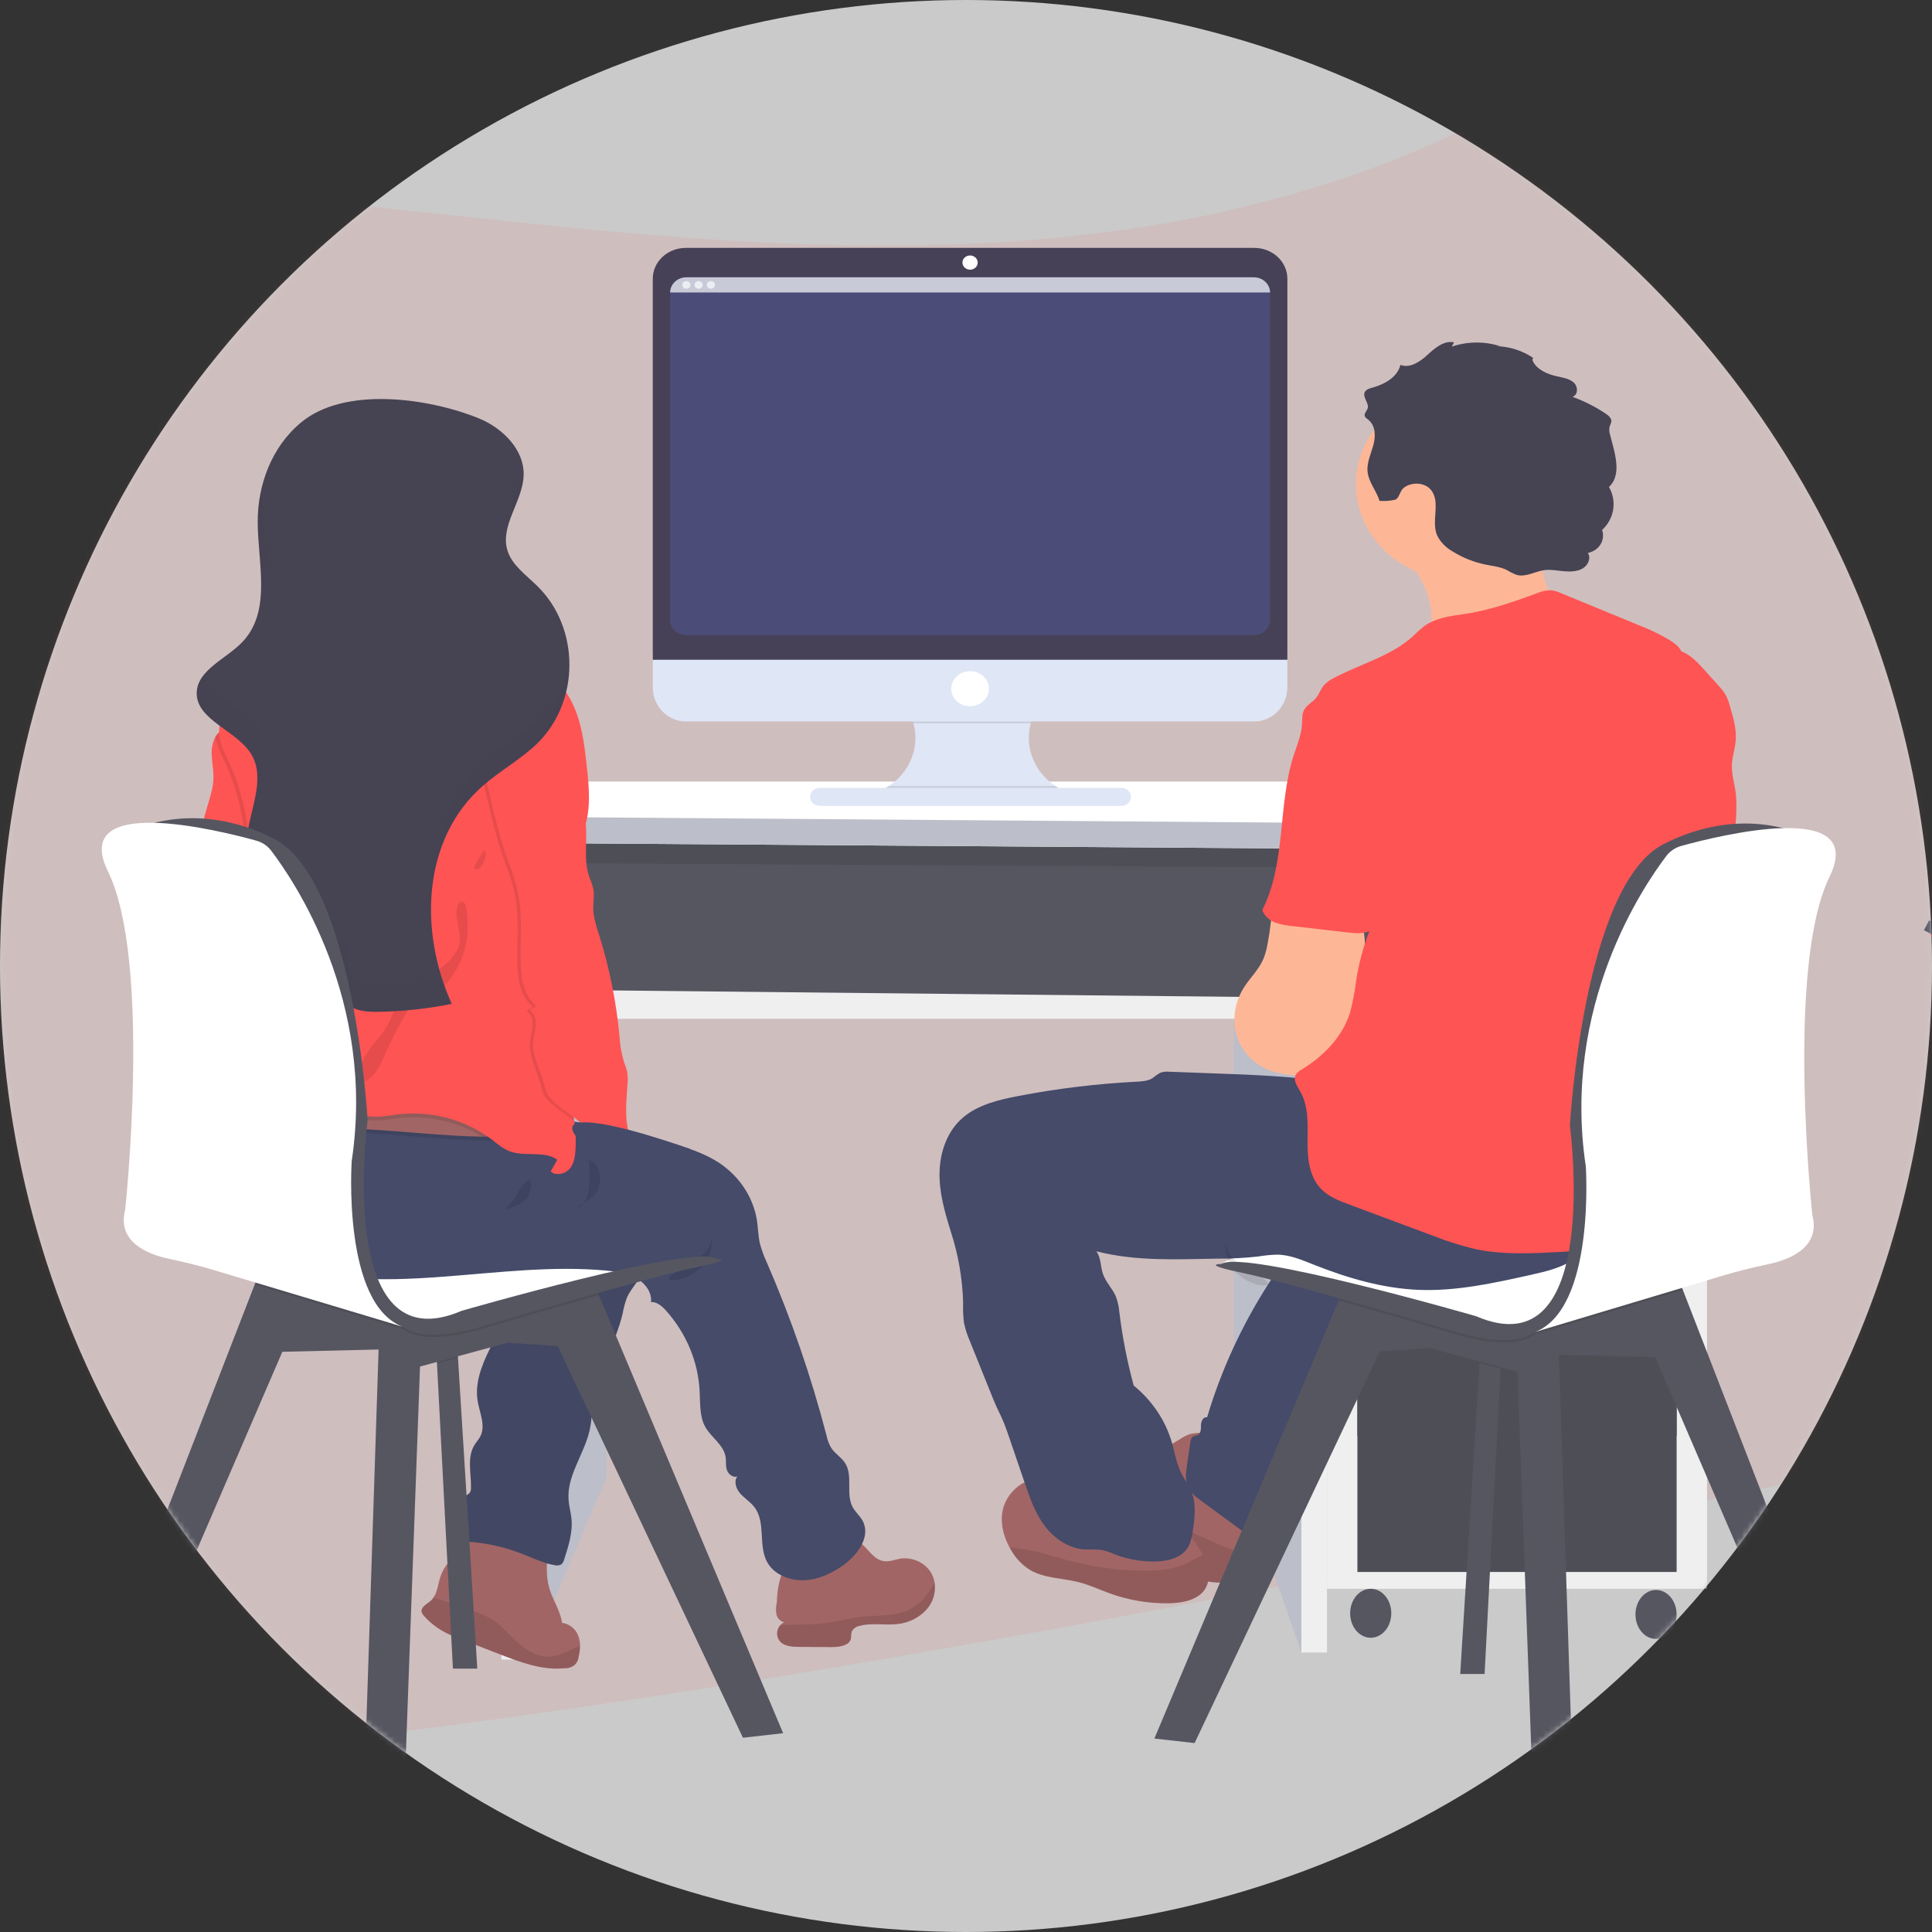 <svg width="350" height="350" viewBox="0 0 350 350" fill="none" xmlns="http://www.w3.org/2000/svg">
<rect x="0" y="0" width="350" height="350" fill="#333333" stroke="none"/>
<circle cx="175" cy="175" r="175" fill="#CACACA"/>
<mask id="mask0" mask-type="alpha" maskUnits="userSpaceOnUse" x="0" y="0" width="350" height="350">
<circle cx="175" cy="175" r="175" fill="#CACACA"/>
</mask>
<g mask="url(#mask0)">
<path opacity="0.1" d="M207.564 41.024C170.618 46.84 133.725 44.347 98.234 40.72C62.743 37.093 27.34 32.357 -9.621 33.785C-33.398 34.701 -59.876 39.09 -76.477 51.846C-92.458 64.116 -94.948 80.673 -94.979 95.62C-95.02 106.862 -93.974 118.495 -85.423 127.451C-79.48 133.663 -70.333 138.114 -63.443 143.849C-39.47 163.768 -46.758 195.131 -62.49 221.797C-69.872 234.308 -78.9 246.611 -83.927 259.416C-88.953 272.221 -89.621 285.942 -80.624 296.384C-71.71 306.739 -54.466 312.574 -36.488 315.598C0.028 321.743 40.711 317.928 80.074 312.758C167.192 301.274 253.408 283.371 339.439 265.512C371.27 258.9 403.24 252.259 433.907 242.729C450.938 237.423 468.28 230.821 479.28 220.543C493.257 207.521 493.609 189.71 480.139 179.066C457.538 161.221 406.383 165.181 388.901 144.78C379.283 133.547 383.471 118.292 391.127 104.817C407.542 75.918 439.27 47.366 435.16 18.554C432.323 -1.22 410.679 -17.584 381.669 -21.848C351.262 -26.314 312.21 -17.845 294.702 2.055C276.703 22.557 240.187 35.873 207.564 41.024Z" fill="#FF5454"/>
<path d="M238.08 150.259H91.359V181.912H238.08V150.259Z" fill="#565661"/>
<path opacity="0.1" d="M238.08 150.259H91.359V181.912H238.08V150.259Z" fill="black"/>
<path d="M108.912 182.954L109.943 267.456L95.831 300.648L94.739 182.954H108.912Z" fill="#BCBEC9"/>
<path d="M92.906 156.336L235.755 157.137V180.711H92.906V156.336Z" fill="#565661"/>
<path d="M223.533 182.954L235.755 184.56V299.365L223.533 264.249V182.954Z" fill="#BCBEC9"/>
<path d="M309.243 151.527H240.399V287.823H309.243V151.527Z" fill="#EFEFF0"/>
<path d="M303.735 155.313H245.907V260.082H303.735V155.313Z" fill="#565661"/>
<path opacity="0.1" d="M303.735 155.313H245.907V260.082H303.735V155.313Z" fill="black"/>
<path d="M303.735 157.46H245.907V180.711H303.735V157.46Z" fill="#565661"/>
<path d="M303.735 182.954H245.907V232.34H303.735V182.954Z" fill="#565661"/>
<path d="M303.735 235.389H245.907V284.776H303.735V235.389Z" fill="#565661"/>
<path opacity="0.1" d="M303.735 235.389H245.907V284.776H303.735V235.389Z" fill="black"/>
<path d="M248.319 296.698C250.377 296.698 252.046 294.711 252.046 292.261C252.046 289.81 250.377 287.823 248.319 287.823C246.26 287.823 244.592 289.81 244.592 292.261C244.592 294.711 246.26 296.698 248.319 296.698Z" fill="#565661"/>
<path d="M300.008 296.91C302.066 296.91 303.735 294.924 303.735 292.473C303.735 290.022 302.066 288.036 300.008 288.036C297.949 288.036 296.28 290.022 296.28 292.473C296.28 294.924 297.949 296.91 300.008 296.91Z" fill="#565661"/>
<path d="M90.841 300.648H95.831L94.459 152.709H86.881L90.841 300.648Z" fill="#EFEFF0"/>
<path d="M235.755 151.527V299.365H240.399V152.709L235.755 151.527Z" fill="#EFEFF0"/>
<path d="M94.703 179.264V184.56H235.755V180.711L94.703 179.264Z" fill="#EFEFF0"/>
<path d="M104.264 141.587H283.085L309.072 149.603V154.252L86.021 152.651V147.92L104.264 141.587Z" fill="white"/>
<path d="M86.021 147.92L309.072 149.603V154.252L86.021 152.651V147.92Z" fill="#BCBEC9"/>
<path d="M106.226 203.056L105.19 202.911C105.19 202.868 105.19 202.829 105.19 202.79C105.159 202.564 105.123 202.342 105.087 202.115C105.511 202.429 105.915 202.742 106.288 203.056H106.226Z" fill="url(#paint0_linear)"/>
<path d="M83.728 277.527C84.401 277.382 85.084 277.261 85.768 277.175C90.461 276.552 95.247 277.209 99.548 279.065C99.113 282.046 98.683 285.128 99.605 288.007C100.247 290.033 101.536 291.865 101.81 293.978C102.501 294.088 103.146 294.376 103.672 294.809C104.197 295.242 104.583 295.802 104.787 296.428C104.985 296.981 105.085 297.561 105.082 298.145C105.076 298.867 104.979 299.585 104.792 300.286C104.729 300.846 104.434 301.361 103.97 301.721C103.506 302.081 102.909 302.259 102.307 302.215C98.3 302.64 94.371 301.169 90.644 299.727L83.397 296.92C82.548 296.592 81.694 296.259 80.881 295.854C79.34 295.078 77.971 294.035 76.848 292.782C76.611 292.558 76.445 292.278 76.367 291.971C76.232 291.123 77.299 290.616 77.977 290.042C78.175 289.867 78.35 289.67 78.495 289.454C79.297 288.325 79.375 286.767 79.856 285.436C80.995 282.277 84.515 280.242 85.757 277.16C85.825 276.991 85.887 276.823 85.939 276.649" fill="#A26565"/>
<path opacity="0.1" d="M105.082 298.144C105.076 298.866 104.979 299.585 104.792 300.286C104.729 300.846 104.434 301.36 103.97 301.721C103.506 302.081 102.909 302.258 102.307 302.215C98.3 302.639 94.371 301.168 90.644 299.726L83.397 296.919C82.548 296.592 81.694 296.259 80.881 295.854C79.34 295.078 77.971 294.035 76.848 292.781C76.611 292.558 76.445 292.277 76.367 291.971C76.232 291.122 77.299 290.616 77.977 290.042C78.175 289.867 78.35 289.669 78.495 289.454C80.493 289.854 82.972 291.026 84.499 291.479C86.029 291.867 87.498 292.44 88.868 293.182C90.773 294.32 92.145 296.075 93.76 297.522C95.376 298.969 97.462 300.286 99.714 300.107C100.904 299.94 102.052 299.571 103.099 299.017L105.082 298.144Z" fill="black"/>
<path d="M96.597 229.606C96.732 230.044 96.72 230.509 96.562 230.94C96.405 231.371 96.11 231.747 95.717 232.017C95.039 232.408 94.164 232.355 93.491 232.779C92.658 233.324 92.539 234.405 92.394 235.34C91.876 238.557 90.163 241.475 88.698 244.432C87.233 247.388 85.996 250.615 86.534 253.827C86.901 256.007 88.051 258.331 86.974 260.294C86.71 260.777 86.317 261.206 86.016 261.674C84.541 263.969 85.379 266.878 85.323 269.549C85.344 269.846 85.274 270.142 85.121 270.403C84.894 270.65 84.616 270.85 84.303 270.992C83.777 271.352 83.346 271.817 83.04 272.354C82.734 272.891 82.563 273.485 82.537 274.093C82.494 275.307 82.651 276.521 83.003 277.691C83.061 278.163 83.284 278.604 83.64 278.945C84.052 279.198 84.539 279.326 85.033 279.311C88.285 279.557 91.475 280.279 94.485 281.452C96.447 282.214 98.352 283.169 100.438 283.536C100.64 283.594 100.852 283.614 101.062 283.593C101.273 283.572 101.476 283.512 101.66 283.415C101.922 283.195 102.103 282.903 102.178 282.581C102.98 280.121 103.793 277.584 103.518 275.028C103.399 273.929 103.084 272.853 103.001 271.754C102.638 267.413 105.791 263.497 106.79 259.214C107.24 257.285 107.24 255.288 107.561 253.34C108.431 248.001 111.589 243.211 112.805 237.93C112.975 236.946 113.238 235.977 113.592 235.037C114.498 232.992 116.595 231.333 116.641 229.119C116.67 228.632 116.532 228.149 116.248 227.739C115.76 227.24 115.111 226.902 114.4 226.775C111.587 226.054 108.725 225.516 105.832 225.164C104.507 224.921 103.154 224.834 101.805 224.904C100.053 225.095 98.37 225.649 96.877 226.524C94.879 227.672 96.162 227.947 96.597 229.606Z" fill="#454B69"/>
<path opacity="0.05" d="M96.597 229.606C96.732 230.044 96.72 230.509 96.562 230.94C96.405 231.371 96.11 231.747 95.717 232.017C95.039 232.408 94.164 232.355 93.491 232.779C92.658 233.324 92.539 234.405 92.394 235.34C91.876 238.557 90.163 241.475 88.698 244.432C87.233 247.388 85.996 250.615 86.534 253.827C86.901 256.007 88.051 258.331 86.974 260.294C86.71 260.777 86.317 261.206 86.016 261.674C84.541 263.969 85.379 266.878 85.323 269.549C85.344 269.846 85.274 270.142 85.121 270.403C84.894 270.65 84.616 270.85 84.303 270.992C83.777 271.352 83.346 271.817 83.04 272.354C82.734 272.891 82.563 273.485 82.537 274.093C82.494 275.307 82.651 276.521 83.003 277.691C83.061 278.163 83.284 278.604 83.64 278.945C84.052 279.198 84.539 279.326 85.033 279.311C88.285 279.557 91.475 280.279 94.485 281.452C96.447 282.214 98.352 283.169 100.438 283.536C100.64 283.594 100.852 283.614 101.062 283.593C101.273 283.572 101.476 283.512 101.66 283.415C101.922 283.195 102.103 282.903 102.178 282.581C102.98 280.121 103.793 277.584 103.518 275.028C103.399 273.929 103.084 272.853 103.001 271.754C102.638 267.413 105.791 263.497 106.79 259.214C107.24 257.285 107.24 255.288 107.561 253.34C108.431 248.001 111.589 243.211 112.805 237.93C112.975 236.946 113.238 235.977 113.592 235.037C114.498 232.992 116.595 231.333 116.641 229.119C116.67 228.632 116.532 228.149 116.248 227.739C115.76 227.24 115.111 226.902 114.4 226.775C111.587 226.054 108.725 225.516 105.832 225.164C104.507 224.921 103.154 224.834 101.805 224.904C100.053 225.095 98.37 225.649 96.877 226.524C94.879 227.672 96.162 227.947 96.597 229.606Z" fill="black"/>
<path d="M86.467 302.292H82.051L79.162 247.002L78.96 243.858L82.713 242.628L82.967 245.97L86.467 302.292Z" fill="#565661"/>
<path opacity="0.1" d="M82.967 245.97L79.162 247.002L78.96 243.858L82.713 242.628L82.967 245.97Z" fill="black"/>
<path d="M141.872 313.988L134.589 314.808L101.034 243.858L91.985 243.241L76.093 247.562L73.002 332.036H65.719L68.587 244.475L51.147 244.89L20.025 317.07H13.404L46.136 232.712L47.399 229.461L96.178 227.904L108.338 234.255L108.493 234.622L141.872 313.988Z" fill="#565661"/>
<path opacity="0.1" d="M108.493 234.622C98.01 237.564 87.129 240.776 87.129 240.776C87.129 240.776 77.206 244.003 73.002 240.776C72.472 240.391 71.88 240.086 71.247 239.874C71.793 240.237 72.382 240.54 73.002 240.776L46.136 232.707L47.393 229.461L96.178 227.904L108.338 234.255L108.493 234.622Z" fill="black"/>
<path d="M58.875 220.621L78.738 216.507C78.738 216.507 126.197 224.735 129.728 228.024C129.728 228.024 91.762 235.22 87.569 237.67C83.376 240.12 58.43 242.83 58.875 220.621Z" fill="white"/>
<path d="M50.334 174.374C48.781 178.96 44.541 183.094 39.38 183.291C39.004 183.332 38.624 183.268 38.288 183.108C37.641 182.732 37.625 181.849 37.889 181.179C38.153 180.508 38.614 179.906 38.686 179.201C38.702 179.058 38.691 178.913 38.655 178.772C38.521 178.198 38.019 177.687 37.428 177.808C37.83 177.508 38.098 177.08 38.179 176.606C38.261 176.133 38.15 175.648 37.868 175.247C37.634 175 37.423 174.736 37.237 174.456C36.807 173.636 37.475 172.715 37.755 171.837C38.329 169.908 36.869 167.978 36.75 165.967C36.647 164.168 37.625 162.475 37.868 160.691C38.257 157.797 36.714 155.024 36.533 152.135C36.409 150.119 36.942 148.122 37.537 146.179C38.055 144.443 38.64 142.687 38.676 140.874C38.676 139.557 38.433 138.255 38.365 136.943C38.258 135.744 38.492 134.539 39.044 133.451C39.402 132.811 40.012 132.326 40.747 132.096C42.445 131.565 43.557 132.39 43.806 133.89C44.22 136.441 43.982 139.046 44.526 141.607C45.028 144.002 45.789 146.343 46.798 148.595C47.714 150.63 48.827 152.598 49.531 154.706C50.061 156.443 50.441 158.217 50.665 160.011C51.359 164.829 51.902 169.787 50.334 174.374Z" fill="#FF5454"/>
<path d="M168.237 291.108C167.582 291.968 166.739 292.689 165.764 293.225C164.789 293.76 163.703 294.097 162.578 294.214C160.332 294.474 157.997 293.949 155.818 294.523C155.48 294.574 155.162 294.703 154.891 294.898C154.62 295.092 154.405 295.346 154.265 295.637C154.211 296.029 154.178 296.423 154.166 296.818C153.913 298.106 152.096 298.395 150.683 298.386L144.854 298.352C143.642 298.352 142.302 298.289 141.432 297.508C141.018 297.081 140.785 296.529 140.776 295.954C140.766 295.38 140.981 294.821 141.38 294.383C141.561 294.183 141.783 294.019 142.032 293.9C141.669 293.788 141.345 293.584 141.098 293.311C140.852 293.037 140.691 292.706 140.635 292.352C140.529 291.643 140.566 290.922 140.743 290.225C140.743 288.209 141.261 284.833 142.783 283.256C144.652 281.293 147.892 278.756 150.714 278.231C151.666 278.061 152.649 278.101 153.582 278.348C154.515 278.595 155.373 279.042 156.087 279.654C157.423 280.811 158.396 282.624 160.228 282.827C161.227 282.943 162.19 282.504 163.179 282.345C164.303 282.21 165.444 282.402 166.445 282.895C167.447 283.388 168.261 284.158 168.775 285.099C169.026 285.576 169.2 286.084 169.293 286.608C169.566 288.179 169.189 289.787 168.237 291.108Z" fill="#A26565"/>
<path opacity="0.1" d="M168.237 291.108C167.582 291.968 166.739 292.689 165.764 293.225C164.789 293.76 163.703 294.097 162.579 294.214C160.332 294.474 157.997 293.949 155.818 294.523C155.48 294.574 155.162 294.703 154.891 294.898C154.62 295.092 154.405 295.346 154.265 295.637C154.211 296.029 154.178 296.423 154.166 296.818C153.913 298.106 152.096 298.395 150.683 298.386L144.854 298.352C143.642 298.352 142.302 298.289 141.432 297.508C141.018 297.081 140.785 296.529 140.776 295.954C140.766 295.38 140.981 294.821 141.38 294.383C144.745 294.253 148.053 294.383 151.407 293.736C152.769 293.481 154.11 293.143 155.487 292.965C158.468 292.569 161.642 292.907 164.38 291.73C166.663 290.766 168.299 288.803 169.267 286.613C169.546 288.179 169.178 289.785 168.237 291.108Z" fill="black"/>
<path d="M152.857 283.483C150.786 284.978 148.358 286.145 145.749 286.271C143.14 286.396 140.371 285.306 139.092 283.194C137.223 280.092 138.88 275.781 136.592 272.935C135.877 272.043 134.847 271.411 134.092 270.548C133.336 269.685 132.901 268.387 133.574 267.471C132.761 267.76 131.902 267.027 131.664 266.246C131.426 265.464 131.576 264.625 131.431 263.834C131.053 261.736 128.842 260.391 127.781 258.529C126.72 256.667 126.865 254.251 126.746 252.047C126.481 246.677 124.336 241.536 120.637 237.409C119.933 236.628 119.033 235.832 117.935 235.871C118.127 234.106 116.864 232.418 115.228 231.53C113.592 230.643 111.646 230.344 109.751 230.17C90.634 228.415 70.714 235.037 52.461 229.466C47.383 227.918 42.486 225.328 39.38 221.267C38.17 219.722 37.305 217.966 36.834 216.104C36.364 214.242 36.298 212.311 36.642 210.425V210.358C37.361 206.933 39.302 206.089 42.517 204.527C46.228 202.699 50.107 201.183 54.108 199.998C61.872 197.736 70.233 196.921 78.246 198.58C81.989 199.361 85.597 200.654 89.345 201.411C90.82 201.71 92.306 201.922 93.802 202.101C96.126 202.371 98.461 202.549 100.801 202.8C108.282 203.603 115.651 205.147 122.781 207.406C125.436 208.245 128.092 209.205 130.375 210.724C132.18 211.946 133.707 213.49 134.866 215.267C136.025 217.044 136.793 219.018 137.125 221.074C137.342 222.492 137.348 223.968 137.679 225.342C137.993 226.498 138.408 227.627 138.921 228.718C143.345 238.908 146.959 249.385 149.735 260.068C149.893 260.861 150.185 261.626 150.6 262.334C151.262 263.333 152.401 264.003 153.069 265.001C154.622 267.355 153.126 270.639 154.503 273.089C154.979 273.938 155.771 274.609 156.248 275.458C157.8 278.24 155.507 281.568 152.857 283.483Z" fill="#454B69"/>
<path opacity="0.1" d="M126.404 228.067C127.14 227.525 127.775 226.873 128.283 226.138C128.793 225.4 128.996 224.513 128.853 223.645C129.055 224.743 128.978 225.87 128.628 226.935C128.278 228 127.666 228.975 126.839 229.78C125.54 231.019 123.102 232.234 121.202 231.81C121.471 230.392 125.198 229.022 126.404 228.067Z" fill="black"/>
<path opacity="0.1" d="M94.061 204.03C93.904 204.547 93.612 205.019 93.211 205.405C92.81 205.791 92.312 206.077 91.762 206.239C90.658 206.553 89.503 206.679 88.351 206.61H87.316C73.732 206.33 60.004 203.524 46.736 206.2C45.137 206.507 43.568 206.938 42.046 207.488C40.107 208.2 38.291 209.175 36.657 210.382V210.314C37.377 206.89 39.318 206.046 42.533 204.483C46.24 202.671 50.114 201.17 54.108 199.998C61.872 197.736 70.233 196.921 78.246 198.58C81.989 199.361 85.597 200.654 89.345 201.411C90.82 201.71 92.306 201.922 93.802 202.101C94.092 202.706 94.182 203.377 94.061 204.03Z" fill="black"/>
<path d="M94.061 203.34C93.906 203.858 93.614 204.332 93.213 204.719C92.811 205.105 92.313 205.392 91.762 205.554C90.659 205.869 89.502 205.993 88.351 205.921H87.316C73.732 205.641 60.004 202.834 46.736 205.511C45.138 205.818 43.569 206.247 42.046 206.794C40.015 207.548 38.121 208.589 36.429 209.88C36.032 208.864 35.637 207.847 35.244 206.827C34.768 205.612 36.279 205.342 36.569 204.252C36.761 203.514 36.434 202.675 36.269 201.889C36.226 201.696 36.199 201.501 36.186 201.305C36.093 199.564 36.761 198.561 38.293 197.62C42.838 194.823 48.382 192.903 53.569 191.461C56.327 190.649 59.175 190.135 62.059 189.928C66.138 189.706 70.212 190.41 74.182 191.302C79.064 192.426 83.894 193.911 88.221 196.289C90.344 197.442 92.415 198.889 93.558 200.943C94.015 201.665 94.192 202.511 94.061 203.34Z" fill="#A26565"/>
<path opacity="0.1" d="M50.334 174.374C48.781 178.96 44.541 183.093 39.38 183.291C39.005 183.332 38.624 183.268 38.288 183.108C37.641 182.732 37.625 181.849 37.889 181.179C38.153 180.508 38.614 179.906 38.686 179.201C38.702 179.058 38.691 178.913 38.655 178.772C41.394 175.174 44.049 171.538 45.1 167.279C45.313 166.546 45.378 165.782 45.292 165.027C45.152 164.159 44.681 163.372 44.422 162.533C43.967 161.048 44.179 159.476 44.308 157.937C44.847 151.162 43.633 144.366 40.767 138.12C40.069 136.615 39.271 135.091 39.028 133.485C39.386 132.845 39.997 132.359 40.731 132.13C42.429 131.599 43.542 132.424 43.791 133.924C44.205 136.475 43.967 139.079 44.51 141.64C45.013 144.035 45.774 146.377 46.783 148.629C47.699 150.664 48.812 152.632 49.516 154.739C50.046 156.477 50.425 158.251 50.65 160.045C51.359 164.829 51.902 169.787 50.334 174.374Z" fill="black"/>
<path opacity="0.1" d="M94.061 203.34C93.906 203.858 93.614 204.332 93.213 204.719C92.811 205.105 92.313 205.392 91.762 205.554C90.659 205.869 89.502 205.993 88.351 205.921H87.316C82.894 203.184 77.578 201.989 72.303 202.544C70.616 202.733 68.928 203.099 67.241 202.954C63.829 202.665 61.065 200.379 58.026 198.918C54.568 197.327 50.679 196.735 46.858 197.218C43.037 197.701 39.457 199.237 36.58 201.628L36.284 201.869C36.242 201.677 36.214 201.482 36.202 201.286C36.108 199.545 36.776 198.541 38.308 197.601C42.853 194.804 48.398 192.884 53.585 191.442C56.342 190.63 59.191 190.115 62.074 189.908C66.153 189.687 70.228 190.391 74.198 191.283C79.079 192.407 83.909 193.892 88.237 196.27C90.344 197.442 92.415 198.889 93.558 200.943C94.015 201.665 94.192 202.511 94.061 203.34Z" fill="black"/>
<path d="M105.672 150.51L105.599 150.684C104.44 153.486 102.307 155.854 100.94 158.584C99.217 162.042 98.792 165.919 98.409 169.72C98.078 172.975 97.752 176.25 98.016 179.515C98.678 187.56 102.897 195.19 104.026 203.08C104.304 204.902 104.375 206.747 104.238 208.583C104.145 209.745 103.917 210.994 103.089 211.853C102.26 212.711 100.651 213.049 99.76 212.224C100.159 211.515 100.563 210.811 100.966 210.102C98.601 208.39 95.039 209.62 92.275 208.549C91.058 208.067 90.085 207.199 89.065 206.422C86.738 204.659 84.055 203.347 81.176 202.564C78.297 201.78 75.278 201.541 72.298 201.86C70.611 202.053 68.923 202.419 67.235 202.275C63.824 201.98 61.06 199.699 58.021 198.238C54.563 196.648 50.675 196.056 46.854 196.538C43.033 197.02 39.453 198.554 36.574 200.943C35.849 201.57 34.876 202.303 33.986 201.908C33.642 201.712 33.364 201.429 33.184 201.093C29.793 195.696 32.288 188.737 35.912 183.48C39.535 178.223 44.334 173.375 45.825 167.284C46.04 166.551 46.105 165.787 46.016 165.032C45.877 164.164 45.406 163.378 45.147 162.538C44.691 161.053 44.904 159.481 45.033 157.942C45.576 151.167 44.365 144.369 41.502 138.12C40.674 136.321 39.691 134.498 39.691 132.545C39.691 129.468 42.056 126.916 44.013 124.442C46.265 121.596 48.154 118.447 51.007 116.108C53.709 113.885 57.622 112.525 60.967 113.653C66.649 112.368 72.498 111.837 78.339 112.076C80.358 112.163 82.444 112.361 84.215 113.272C86.109 114.237 87.471 115.954 89.334 116.981C90.696 117.738 92.264 118.095 93.745 118.626C97.833 120.113 101.208 122.925 103.249 126.545C105.32 130.283 105.838 134.58 106.293 138.766C106.728 142.706 107.142 146.801 105.672 150.51Z" fill="#FF5454"/>
<path opacity="0.1" d="M98.016 179.515C98.678 187.56 102.897 195.19 104.026 203.08C101.769 201.3 98.626 199.511 98.207 197.442C97.741 195.204 96.25 192.272 96.002 190.01C95.754 187.748 97.457 184.984 95.671 183.431C94.801 182.674 97.115 182.886 96.266 182.11C94.356 180.378 93.885 177.711 93.766 175.237C93.564 170.858 94.159 166.43 93.295 162.124C92.777 159.466 91.695 156.934 90.831 154.354C89.826 151.349 89.102 148.272 88.377 145.19C87.663 142.45 87.145 139.669 86.824 136.866C86.601 134.454 86.705 131.898 87.859 129.699C89.013 127.5 91.348 125.715 93.968 125.749C102.726 125.855 101.215 136.919 103.141 142.031C103.912 144.066 104.952 146.034 105.372 148.156C105.525 148.988 105.608 149.83 105.62 150.674C104.461 153.476 102.328 155.844 100.961 158.574C99.237 162.032 98.813 165.91 98.43 169.71C98.078 172.975 97.752 176.25 98.016 179.515Z" fill="black"/>
<path d="M103.71 141.906C104.481 143.941 105.522 145.909 105.941 148.031C106.64 151.585 105.558 155.362 106.733 158.805C107.039 159.54 107.295 160.293 107.499 161.058C107.701 162.152 107.468 163.271 107.468 164.385C107.468 166.18 108.074 167.916 108.612 169.638C110.433 175.489 111.638 181.491 112.21 187.56C112.295 189.19 112.571 190.808 113.033 192.383C113.25 192.916 113.437 193.461 113.592 194.013C113.731 194.75 113.764 195.501 113.69 196.246C113.551 198.609 113.266 200.982 113.551 203.335C113.835 205.689 114.757 208.076 116.657 209.654C114.959 209.996 113.162 210.338 111.506 209.832C109.176 209.123 107.779 206.938 106.593 204.951C105.092 202.414 99.387 200.128 98.797 197.278C98.337 195.045 96.846 192.113 96.597 189.846C96.349 187.579 98.047 184.825 96.261 183.272C95.396 182.515 97.71 182.722 96.856 181.951C94.951 180.219 94.48 177.552 94.361 175.073C94.159 170.699 94.749 166.271 93.89 161.964C93.372 159.307 92.29 156.775 91.426 154.19C90.421 151.19 89.697 148.113 88.972 145.026C88.257 142.287 87.738 139.506 87.419 136.702C87.197 134.29 87.295 131.729 88.454 129.53C89.614 127.331 91.949 125.551 94.563 125.58C103.285 125.725 101.784 136.794 103.71 141.906Z" fill="#FF5454"/>
<path opacity="0.1" d="M78.748 143.792C79.566 144.684 80.617 145.663 81.854 145.489C81.76 145.628 81.612 145.727 81.44 145.765C81.269 145.803 81.089 145.776 80.938 145.692C80.641 145.508 80.403 145.253 80.249 144.954L78.479 142.171C78.246 141.809 76.641 139.702 76.248 140.917C76.093 141.433 78.35 143.357 78.748 143.792Z" fill="black"/>
<path opacity="0.1" d="M77.796 150.732C77.745 149.822 77.334 148.963 76.641 148.32C76.019 147.794 75.293 147.387 74.503 147.119C72.562 146.377 70.264 145.779 68.157 145.875C68.923 146.917 71.382 147.539 72.614 148.127C74.36 148.966 76.088 149.835 77.796 150.732Z" fill="black"/>
<path opacity="0.1" d="M83.309 170.486C82.952 172.956 80.783 174.827 78.588 176.274C76.393 177.721 73.929 178.965 72.495 181.058C71.501 182.505 71.056 184.184 70.212 185.693C69.28 187.357 67.888 188.756 66.775 190.318C65.662 191.881 64.792 193.748 65.134 195.6C65.139 195.685 65.162 195.768 65.203 195.844C65.244 195.921 65.302 195.988 65.372 196.043C65.478 196.085 65.595 196.101 65.71 196.089C65.825 196.077 65.935 196.038 66.029 195.976C68.286 194.876 69.177 192.363 70.124 190.188C71.118 187.993 72.238 185.848 73.478 183.764C74.037 182.799 74.653 181.748 75.694 181.213C76.406 180.936 77.136 180.699 77.879 180.504C78.932 180.054 79.856 179.378 80.576 178.531C83.401 175.39 84.877 171.385 84.717 167.289C84.686 166.426 84.634 162.268 83.242 163.551C81.849 164.834 83.547 168.808 83.309 170.486Z" fill="black"/>
<path d="M86.72 75.778C91.172 77.587 95.003 81.566 94.863 86.076C94.744 90.812 90.489 95.273 91.954 99.811C92.803 102.445 95.36 104.21 97.384 106.211C105.092 113.812 105.077 127.08 97.343 134.667C94.382 137.56 90.577 139.62 87.445 142.383C76.403 152.077 75.932 168.847 81.844 181.864C77.314 182.776 72.698 183.261 68.064 183.311C65.895 183.311 63.239 182.968 62.452 181.082C61.727 179.341 62.97 176.988 61.541 175.7C60.868 175.097 59.859 175.015 58.953 174.875C53.124 173.998 48.341 169.662 46.156 164.554C43.972 159.447 44.086 153.698 45.338 148.325C46.229 144.443 47.621 140.17 45.556 136.697C42.967 132.327 35.523 130.485 35.637 125.489C35.73 121.394 40.912 119.402 43.853 116.359C49.278 110.754 46.695 102.059 46.684 94.506C46.684 87.86 49.179 81.002 54.491 76.574C62.39 69.933 77.604 72.089 86.72 75.778Z" fill="#464353"/>
<g opacity="0.1">
<path opacity="0.1" d="M46.405 131.744C44.132 127.924 38.163 126.033 36.776 122.276C36.082 123.153 35.692 124.207 35.658 125.296C35.544 130.292 42.978 132.134 45.576 136.509C46.43 138.057 46.789 139.801 46.612 141.534C47.43 138.178 48.149 134.676 46.405 131.744Z" fill="black"/>
<path opacity="0.1" d="M92.549 93.628C93.481 91.096 94.832 88.54 94.899 85.911C94.909 85.626 94.9 85.341 94.873 85.058C93.833 87.961 92.239 90.778 92.549 93.628Z" fill="black"/>
<path opacity="0.1" d="M47.295 107.118C49.076 101.875 47.538 95.374 47.533 89.558C47.533 88.853 47.564 88.145 47.621 87.44C47.008 89.688 46.698 91.999 46.7 94.318C46.71 98.471 47.492 102.975 47.295 107.118Z" fill="black"/>
<path opacity="0.1" d="M98.207 129.732C95.246 132.626 91.441 134.686 88.309 137.449C82.719 142.354 79.846 149.072 79.126 156.196C80.462 150.891 83.159 146.005 87.481 142.209C90.587 139.46 94.418 137.411 97.379 134.493C100.901 130.917 102.946 126.292 103.151 121.442C102.257 124.541 100.559 127.388 98.207 129.732Z" fill="black"/>
<path opacity="0.1" d="M68.928 178.362C66.759 178.362 64.104 178.015 63.317 176.129C62.592 174.393 63.834 172.04 62.406 170.747C61.733 170.144 60.718 170.062 59.817 169.922C53.994 169.049 49.21 164.709 47.026 159.606C45.416 155.835 45.069 151.721 45.473 147.66C45.431 147.819 45.395 147.978 45.359 148.142C44.127 153.515 43.998 159.268 46.177 164.376C48.356 169.483 53.145 173.819 58.968 174.692C59.89 174.832 60.904 174.919 61.557 175.517C63.001 176.809 61.743 179.163 62.468 180.899C63.255 182.785 65.91 183.156 68.079 183.132C72.713 183.083 77.33 182.598 81.859 181.685C81.221 180.278 80.662 178.841 80.187 177.379C76.47 177.994 72.704 178.323 68.928 178.362Z" fill="black"/>
</g>
<path opacity="0.1" d="M85.882 157.329C87.16 158.227 88.548 154.807 87.756 153.953C87.543 154.175 85.685 157.204 85.882 157.329Z" fill="black"/>
<path opacity="0.1" d="M91.333 219.227C92.839 218.745 94.439 218.262 95.422 217.105C96.235 216.174 96.903 212.48 95.184 214.25C93.724 215.769 93.036 217.77 91.333 219.227Z" fill="black"/>
<path opacity="0.1" d="M106.671 215.354C106.49 216.492 106.153 217.674 105.289 218.494C105.128 218.648 104.771 218.745 104.725 218.537C105.69 218.058 106.588 217.469 107.396 216.782C109.145 215.166 109.384 211.187 106.718 210.131C106.692 211.877 106.956 213.579 106.671 215.354Z" fill="black"/>
<path d="M125.084 208.182C125.084 208.182 110.393 202.805 105.082 203.359C99.77 203.914 111.097 211.713 111.097 211.713L117.868 215.967C117.868 215.967 122.009 214.52 122.284 214.409C122.558 214.298 125.084 208.182 125.084 208.182Z" fill="#454B69"/>
<path d="M24 150.491C24 150.491 35.037 144.529 49.604 151.937C64.171 159.345 66.599 202.94 66.599 202.94C66.599 202.94 60.64 247.354 83.614 237.472C83.614 237.472 125.545 225.342 129.743 228.014C129.743 228.014 133.719 228.014 125.773 229.659C117.827 231.304 87.129 240.366 87.129 240.366C87.129 240.366 77.206 243.597 73.002 240.366C68.799 237.135 56.887 240.781 55.34 218.566C54.315 204.567 52.473 190.631 49.821 176.819L45.727 165.509L24 150.491Z" fill="#565661"/>
<path d="M22.675 219.179C22.675 219.179 27.531 174.142 19.569 157.894C12.643 143.734 39.427 150.355 46.415 152.285C47.497 152.586 48.44 153.214 49.096 154.069C53.238 159.495 68.095 181.242 63.715 210.338C63.715 210.338 61.95 236.252 72.987 240.361L38.981 230.156C36.222 229.326 33.422 228.637 30.595 228.038C26.992 227.276 21.122 225.111 22.675 219.179Z" fill="white"/>
<path d="M264.532 303.257H268.948L271.842 247.967L272.038 244.822L268.285 243.593L268.037 246.935L264.532 303.257Z" fill="#565661"/>
<path opacity="0.1" d="M268.037 246.935L271.842 247.967L272.038 244.822L268.285 243.593L268.037 246.935Z" fill="black"/>
<path d="M227.664 281.906C227.556 282.663 227.347 283.405 227.043 284.115C226.729 285.041 226.055 285.826 225.154 286.314C224.548 286.547 223.899 286.667 223.243 286.666C220.805 286.801 218.227 286.767 216.131 285.61C215.238 285.074 214.419 284.437 213.693 283.714C208.981 279.353 204.699 274.608 200.896 269.535C200.259 268.681 199.602 267.673 199.886 266.641C204.812 265.368 209.49 263.374 213.744 260.733C214.331 260.313 214.989 259.987 215.691 259.768C216.892 259.529 218.129 259.487 219.345 259.643C220.52 259.822 220.572 259.855 221.023 261.09C221.768 263.178 221.644 265.431 222.482 267.519C223.015 268.673 223.663 269.778 224.418 270.818C226.582 274.189 228.244 278.168 227.664 281.906Z" fill="#A26565"/>
<path opacity="0.1" d="M227.664 281.906C227.556 282.663 227.347 283.405 227.043 284.115C226.729 285.042 226.055 285.826 225.154 286.314C224.548 286.547 223.899 286.667 223.243 286.666C220.805 286.801 218.227 286.767 216.131 285.61C215.238 285.074 214.419 284.437 213.692 283.715C208.981 279.353 204.699 274.608 200.896 269.535C200.259 268.681 199.602 267.673 199.886 266.641C201.493 266.226 203.076 265.734 204.628 265.166L204.706 265.219C206.295 266.275 207.449 267.789 208.573 269.275L212.196 274.025C212.842 274.958 213.605 275.816 214.469 276.581C215.54 277.382 216.722 278.044 217.984 278.549C219.687 279.316 221.39 280.083 223.161 280.7C224.305 281.129 226.241 281.298 227.664 281.906Z" fill="black"/>
<path d="M231.008 230.402C230.652 231.203 230.218 231.973 229.714 232.702C224.903 240.23 221.191 248.322 218.678 256.764C217.963 256.614 217.559 257.521 217.565 258.211C217.57 258.9 217.565 259.769 216.881 260.019C216.679 260.092 216.452 260.092 216.255 260.174C215.82 260.357 215.696 260.873 215.634 261.317L215.023 265.493C214.811 266.94 214.624 268.508 215.385 269.786C215.91 270.545 216.591 271.201 217.389 271.715L227.493 279.142C227.907 279.446 228.42 279.769 228.917 279.6C230.051 279.215 229.046 277.324 229.952 276.557C230.553 276.031 231.505 276.427 232.339 276.364C233.426 276.287 234.249 275.356 234.523 274.377C234.716 273.38 234.735 272.361 234.58 271.358C234.512 270.901 234.569 270.434 234.746 270.003C235.055 269.546 235.48 269.166 235.983 268.898C237.736 267.705 239.149 266.13 240.097 264.311C241.046 262.491 241.501 260.483 241.424 258.462C241.341 257.846 241.366 257.222 241.496 256.614C241.707 256.058 242.024 255.541 242.433 255.09C246.103 250.465 249.163 245.444 252.201 240.433C253.951 237.54 255.732 234.602 256.343 231.342C256.396 231.221 256.418 231.09 256.407 230.959C256.396 230.829 256.353 230.702 256.28 230.59C256.208 230.478 256.109 230.383 255.99 230.312C255.871 230.242 255.737 230.198 255.597 230.185C254.081 229.744 252.535 229.399 250.969 229.153C246.212 228.255 241.62 226.871 236.992 225.54C232.365 224.209 232.401 226.92 231.008 230.402Z" fill="#454B69"/>
<path d="M209.127 314.953L216.415 315.773L249.965 244.822L259.014 244.205L274.911 248.526L277.997 333H285.28L282.412 245.44L299.852 245.855L330.974 318.035H337.595L304.863 233.677L303.605 230.426L254.821 228.868L242.661 235.22L242.506 235.587L209.127 314.953Z" fill="#565661"/>
<path opacity="0.1" d="M242.506 235.587C252.988 238.529 263.87 241.741 263.87 241.741C263.87 241.741 273.793 244.967 277.997 241.741C278.527 241.355 279.119 241.051 279.751 240.839C279.206 241.202 278.617 241.504 277.997 241.741L304.863 233.672L303.621 230.426L254.836 228.868L242.676 235.22L242.506 235.587Z" fill="black"/>
<path d="M292.123 221.585L272.261 217.471C272.261 217.471 224.802 225.699 221.271 228.989C221.271 228.989 259.236 236.184 263.429 238.634C267.623 241.084 292.569 243.795 292.123 221.585Z" fill="white"/>
<path d="M218.419 287.698C217.223 289.82 214.277 290.418 211.689 290.452C208.096 290.494 204.526 289.899 201.17 288.701C199.255 288.016 197.417 287.134 195.44 286.632C192.494 285.88 189.228 285.943 186.639 284.433C185.267 283.58 184.133 282.435 183.332 281.091C183.181 280.854 183.036 280.608 182.902 280.358C181.665 278.115 181.09 275.506 181.779 273.085C182.467 270.664 184.967 267.996 187.866 268.035C191.309 268.083 195.414 269.603 198.737 270.389C202.879 271.353 207.02 272.467 210.68 274.507C213.744 276.224 216.452 278.689 217.896 281.698C218.174 282.279 218.402 282.879 218.579 283.493C219.03 284.882 219.133 286.43 218.419 287.698Z" fill="#A26565"/>
<path opacity="0.1" d="M218.419 287.698C217.223 289.82 214.277 290.418 211.689 290.452C208.096 290.494 204.526 289.899 201.17 288.701C199.255 288.017 197.417 287.134 195.44 286.632C192.494 285.88 189.228 285.943 186.639 284.433C185.267 283.58 184.133 282.435 183.332 281.091C183.181 280.854 183.037 280.608 182.902 280.358C183.42 280.396 183.896 280.444 184.155 280.469C187.333 280.753 190.367 281.833 193.4 282.649C197.611 283.782 201.96 284.414 206.342 284.53C209.448 284.612 212.688 284.399 215.401 282.986C216.211 282.51 217.051 282.08 217.917 281.698C218.194 282.279 218.423 282.879 218.6 283.493C219.03 284.882 219.133 286.43 218.419 287.698Z" fill="black"/>
<path d="M240.663 195.995C233.933 194.968 227.079 194.717 220.256 194.466L211.912 194.157C211.318 194.093 210.717 194.161 210.157 194.355C209.674 194.644 209.216 194.967 208.785 195.32C207.946 195.85 206.875 195.908 205.865 195.961C198.705 196.329 191.583 197.19 184.558 198.537C180.935 199.226 177.171 200.128 174.449 202.458C171.57 204.922 170.307 208.679 170.209 212.316C170.111 215.952 171.135 219.526 172.217 223.018C173.595 227.221 174.356 231.579 174.48 235.972C174.431 237.191 174.481 238.412 174.63 239.623C174.871 240.78 175.237 241.911 175.722 242.999L179.532 252.476C179.868 253.306 180.2 254.131 180.567 254.941C180.935 255.751 181.287 256.388 181.603 257.15C182.069 258.192 182.436 259.272 182.804 260.347L185.34 267.77L185.671 268.735C186.588 271.406 187.525 274.127 189.254 276.422C190.983 278.718 193.659 280.57 196.667 280.71C197.637 280.676 198.609 280.7 199.576 280.782C200.4 280.97 201.2 281.24 201.962 281.588C204.221 282.462 206.645 282.903 209.091 282.885C211.342 282.885 213.843 282.301 215.064 280.536C215.737 279.572 215.913 278.385 216.1 277.247C216.426 274.961 216.742 272.574 215.908 270.403C215.39 269.106 214.521 267.992 213.92 266.714C213.082 264.973 212.807 263.048 212.264 261.211C211.087 257.256 208.694 253.708 205.379 251.005C204.201 246.662 203.337 242.251 202.791 237.8C202.715 236.815 202.504 235.842 202.164 234.906C201.559 233.46 200.332 232.288 199.819 230.812C199.338 229.442 199.483 227.86 198.608 226.679C205.891 228.545 213.102 228.125 220.665 228.014C223.087 228.022 225.507 227.893 227.913 227.629C229.034 227.437 230.169 227.324 231.309 227.291C233.648 227.291 235.843 228.256 237.992 229.104C244.064 231.516 250.462 233.411 257.057 233.672C263.864 233.937 270.594 232.447 277.246 230.971C280.171 230.32 283.209 229.616 285.529 227.826C287.848 226.037 289.152 222.811 287.723 220.356C286.636 218.508 284.385 217.602 282.283 216.83C276.464 214.689 270.615 212.6 265.008 210.01C256.446 206.123 250.043 197.442 240.663 195.995Z" fill="#454B69"/>
<path d="M228.663 174.176C227.851 175.816 226.484 177.157 225.474 178.7C223.786 181.24 223.229 184.295 223.921 187.212C224.285 188.655 225 190 226.009 191.145C227.019 192.289 228.297 193.203 229.745 193.815C231.038 194.295 232.398 194.6 233.783 194.722C235.605 194.929 237.546 194.973 239.156 194.153C240.361 193.479 241.35 192.516 242.019 191.365C243.411 189.195 244.204 186.749 244.928 184.314C246.269 179.819 247.413 175.208 247.247 170.544C247.19 168.938 246.849 167.13 245.42 166.204C244.683 165.807 243.865 165.557 243.018 165.471L236.19 164.332C234.87 164.111 232.566 163.209 231.422 164.096C230.278 164.983 230.19 167.607 229.994 168.837C229.683 170.655 229.492 172.502 228.663 174.176Z" fill="#FDB797"/>
<path d="M311.66 155.521L309.874 169.469C309.504 171.956 309.292 174.462 309.237 176.973C309.237 178.372 309.284 179.925 308.29 180.971C307.804 181.448 307.189 181.793 306.509 181.97C304.34 182.597 301.975 182.037 299.904 181.174C298.693 180.692 297.455 179.992 296.907 178.869C296.588 178.089 296.455 177.255 296.519 176.423C296.519 168.104 297.362 159.427 302.026 152.338C302.424 151.642 302.985 151.039 303.667 150.572C304.962 149.801 306.654 150.018 308.119 150.437C309.02 150.693 311.453 150.978 312.028 151.725C312.602 152.473 311.784 154.561 311.66 155.521Z" fill="#A1616A"/>
<path d="M264.278 105.083C274.571 105.083 282.914 97.309 282.914 87.72C282.914 78.131 274.571 70.357 264.278 70.357C253.986 70.357 245.643 78.131 245.643 87.72C245.643 97.309 253.986 105.083 264.278 105.083Z" fill="#FDB797"/>
<path d="M259.293 113.595C259.226 114.946 258.832 116.265 258.139 117.453C267.654 116.103 277.144 114.598 286.61 112.939C283.47 111.435 281.095 108.834 280.005 105.705C279.49 104.027 279.208 102.294 279.166 100.549C279.016 97.782 279.073 95.008 279.337 92.249C276.024 92.572 272.887 93.729 269.729 94.723C266.555 95.723 263.325 96.565 260.054 97.245C258.476 97.573 256.886 97.853 255.292 98.114C253.428 98.422 252.533 98.417 253.827 99.941C257.3 104.012 259.78 108.15 259.293 113.595Z" fill="#FDB797"/>
<path d="M265.019 111.275C262.56 111.618 259.982 112.003 258.02 113.421C257.273 114.019 256.563 114.655 255.892 115.326C251.994 118.852 246.492 120.27 241.76 122.759C240.988 123.114 240.305 123.615 239.752 124.23C239.234 124.9 238.97 125.754 238.426 126.419C237.795 127.191 236.796 127.673 236.304 128.527C235.812 129.38 235.921 130.287 235.869 131.194C235.75 133.186 234.943 135.076 234.316 136.981C231.443 146.102 233.017 156.273 228.668 164.887C228.868 165.383 229.174 165.836 229.568 166.219C229.961 166.602 230.433 166.907 230.957 167.115C232.051 167.482 233.193 167.711 234.352 167.795L243.986 168.909C245.363 169.068 246.823 169.218 248.081 168.683C246.93 171.638 246.116 174.698 245.653 177.812C245.419 179.716 245.056 181.604 244.566 183.465C243.241 187.709 239.907 191.244 235.957 193.661C235.46 193.903 235.04 194.264 234.741 194.707C234.223 195.672 234.989 196.752 235.533 197.697C237.112 200.437 236.894 203.726 236.873 206.832C236.853 209.938 237.189 213.348 239.519 215.576C240.896 216.893 242.78 217.606 244.612 218.286L259.682 223.896C262.168 224.882 264.733 225.688 267.353 226.307C271.324 227.151 275.45 227.117 279.524 226.953C282.215 226.847 284.904 226.686 287.589 226.471C288.657 226.468 289.706 226.21 290.638 225.723C291.44 225.134 292.057 224.354 292.424 223.466C294.52 219.217 295.224 214.259 298.475 210.7C300.706 208.255 304.17 206.301 304.423 203.104C304.542 201.512 303.781 199.964 303.771 198.368C303.771 196.405 304.874 194.538 304.806 192.58C304.666 189.392 301.441 186.962 300.929 183.807C299.624 175.811 303.983 167.824 306.659 160.132C307.141 158.757 307.762 157.238 309.18 156.649C310.599 156.061 312.597 156.37 313.104 155.067C314.383 151.798 314.688 147.963 314.523 144.486C314.43 142.475 313.663 140.507 313.751 138.491C313.814 137.073 314.3 135.694 314.43 134.281C314.626 132.144 314.021 130.022 313.394 127.958C313.213 127.221 312.942 126.506 312.587 125.826C312.204 125.21 311.753 124.632 311.241 124.104L308.72 121.312C307.539 120.005 306.292 118.649 304.578 117.989C304.025 116.711 302.254 115.828 300.986 115.124C299.708 114.448 298.387 113.844 297.031 113.315L282.775 107.451C282.242 107.201 281.671 107.028 281.082 106.939C280.214 106.912 279.352 107.078 278.566 107.422C274.218 109.028 269.678 110.629 265.019 111.275Z" fill="#FF5454"/>
<path d="M249.918 90.739C249.37 88.94 247.967 87.387 247.755 85.526C247.563 83.871 248.345 82.27 248.79 80.659C249.235 79.049 249.22 77.081 247.848 76.01C247.62 75.827 247.33 75.663 247.247 75.393C247.082 74.91 247.605 74.472 247.765 73.984C248.06 73.02 246.781 71.954 247.247 71.028C247.511 70.522 248.174 70.343 248.754 70.184C250.969 69.572 253.216 68.211 253.697 66.104C255.432 66.779 257.28 65.51 258.61 64.281C259.94 63.051 261.576 61.647 263.409 62.019L263 62.795C265.825 61.84 268.916 61.807 271.764 62.704H270.894C273.392 62.743 275.815 63.507 277.826 64.888C277.603 64.888 277.582 65.197 277.67 65.371C278.395 66.948 280.259 67.782 282.055 68.173C283.137 68.414 284.312 68.588 285.104 69.311C285.896 70.034 285.912 71.544 284.866 71.891C286.998 72.665 289.018 73.686 290.876 74.93C291.394 75.282 291.979 75.759 291.911 76.377C291.837 76.687 291.73 76.989 291.59 77.278C291.487 77.793 291.524 78.324 291.699 78.822L292.274 81.031C292.905 83.486 293.402 86.442 291.482 88.222C292.201 89.473 292.467 90.907 292.243 92.311C292.018 93.715 291.314 95.014 290.234 96.016C290.386 96.447 290.439 96.903 290.388 97.354C290.338 97.805 290.185 98.241 289.941 98.633C289.696 99.026 289.365 99.365 288.97 99.63C288.574 99.894 288.123 100.078 287.646 100.168C288.282 101.094 287.698 102.416 286.693 102.994C285.689 103.573 284.426 103.578 283.256 103.477C282.086 103.375 280.901 103.129 279.731 103.293C278.028 103.539 276.361 104.62 274.72 104.137C274.108 103.894 273.521 103.6 272.965 103.26C271.816 102.686 270.48 102.556 269.207 102.295C267.036 101.86 264.974 101.042 263.134 99.884C261.915 99.201 260.943 98.193 260.344 96.99C259.205 94.308 261.121 90.792 259.107 88.608C257.927 87.334 255.587 87.315 254.267 88.405C253.609 88.95 253.521 90.098 252.838 90.508C251.885 90.733 250.899 90.811 249.918 90.739Z" fill="#464353"/>
<path opacity="0.1" d="M224.594 229.032C223.859 228.489 223.224 227.838 222.715 227.103C222.205 226.364 222.003 225.477 222.146 224.609C221.944 225.707 222.021 226.834 222.371 227.9C222.72 228.965 223.333 229.939 224.16 230.744C225.459 231.984 227.897 233.199 229.797 232.775C229.528 231.357 225.801 229.987 224.594 229.032Z" fill="black"/>
<path d="M326.998 151.455C326.998 151.455 315.962 145.494 301.395 152.902C286.828 160.31 284.4 203.905 284.4 203.905C284.4 203.905 290.358 248.319 267.384 238.437C267.384 238.437 225.454 226.307 221.256 228.979C221.256 228.979 217.28 228.979 225.226 230.624C233.172 232.268 263.87 241.33 263.87 241.33C263.87 241.33 273.793 244.562 277.997 241.33C282.2 238.099 294.111 241.745 295.659 219.531C296.683 205.532 298.526 191.596 301.177 177.784L305.272 166.474L326.998 151.455Z" fill="#565661"/>
<path d="M328.324 220.143C328.324 220.143 323.468 175.107 331.43 158.858C338.356 144.698 311.572 151.32 304.584 153.249C303.502 153.55 302.559 154.178 301.902 155.034C297.761 160.46 282.904 182.206 287.283 211.303C287.283 211.303 289.049 237.216 278.012 241.326L312.017 231.12C314.776 230.291 317.577 229.601 320.403 229.003C324.006 228.241 329.877 226.075 328.324 220.143Z" fill="white"/>
<path d="M390.692 181.092C409.597 193.834 417.47 213.763 417.47 213.763C417.47 213.763 394.693 213.034 375.783 200.292C356.873 187.55 349.009 167.626 349.009 167.626C349.009 167.626 371.792 168.355 390.692 181.092Z" fill="#FF5454"/>
<path d="M349.009 167.626C349.009 167.626 372.651 179.853 380.24 189.976C387.829 200.099 417.47 213.763 417.47 213.763" stroke="#535461" stroke-width="2" stroke-miterlimit="10"/>
<path d="M193.328 143.521V144.621H158.328V143.729C159.288 143.394 160.196 142.943 161.031 142.388C162.517 141.397 163.728 140.089 164.564 138.574C165.399 137.06 165.835 135.381 165.835 133.678C165.835 132.788 165.715 131.902 165.477 131.04C165.054 129.489 164.263 128.045 163.163 126.816C162.063 125.587 160.682 124.603 159.12 123.936H193.09C191.528 124.603 190.147 125.587 189.047 126.816C187.947 128.045 187.156 129.489 186.733 131.04C186.497 131.902 186.378 132.788 186.381 133.678C186.379 135.381 186.814 137.059 187.649 138.574C188.483 140.089 189.694 141.396 191.179 142.388C191.851 142.835 192.571 143.214 193.328 143.521Z" fill="#DFE6F5"/>
<path opacity="0.1" d="M193.09 123.936C191.528 124.603 190.147 125.587 189.047 126.816C187.947 128.045 187.156 129.489 186.733 131.04H165.477C165.054 129.489 164.264 128.045 163.164 126.816C162.064 125.587 160.682 124.603 159.121 123.936H193.09Z" fill="black"/>
<path d="M118.256 118.317V124.509C118.256 127.924 120.938 130.697 124.251 130.697H227.219C230.532 130.697 233.219 127.924 233.219 124.509V118.317H118.256Z" fill="#DFE6F5"/>
<path opacity="0.1" d="M193.328 143.522V144.621H158.328V143.729C159.288 143.394 160.196 142.943 161.031 142.388H191.179C191.851 142.835 192.571 143.215 193.328 143.522Z" fill="black"/>
<path d="M203.137 142.73H148.519C147.55 142.73 146.764 143.461 146.764 144.363C146.764 145.265 147.55 145.996 148.519 145.996H203.137C204.107 145.996 204.892 145.265 204.892 144.363C204.892 143.461 204.107 142.73 203.137 142.73Z" fill="#DFE6F5"/>
<path d="M233.219 50.492C233.219 49.758 233.063 49.032 232.762 48.354C232.46 47.676 232.018 47.06 231.461 46.541C230.904 46.022 230.242 45.611 229.515 45.331C228.787 45.05 228.007 44.906 227.219 44.907H124.251C123.463 44.906 122.684 45.05 121.956 45.331C121.228 45.611 120.567 46.023 120.01 46.541C119.454 47.06 119.012 47.676 118.711 48.354C118.41 49.032 118.256 49.758 118.256 50.492V119.523H233.219V50.492Z" fill="#474157"/>
<path d="M230.082 52.985V112.307C230.082 112.669 230.007 113.027 229.859 113.361C229.711 113.695 229.493 113.999 229.219 114.254C228.945 114.51 228.62 114.713 228.261 114.852C227.903 114.99 227.519 115.061 227.131 115.061H124.344C123.956 115.061 123.572 114.99 123.214 114.852C122.855 114.713 122.53 114.51 122.256 114.254C121.982 113.999 121.764 113.695 121.616 113.361C121.468 113.027 121.393 112.669 121.393 112.307V52.985C121.391 52.503 121.527 52.028 121.787 51.611C122.046 51.193 122.419 50.846 122.868 50.604C123.316 50.363 123.826 50.236 124.344 50.236H227.131C227.914 50.236 228.664 50.526 229.217 51.041C229.771 51.557 230.082 52.256 230.082 52.985Z" fill="#4C4C78"/>
<path d="M175.737 48.857C176.501 48.857 177.12 48.28 177.12 47.569C177.12 46.858 176.501 46.282 175.737 46.282C174.974 46.282 174.355 46.858 174.355 47.569C174.355 48.28 174.974 48.857 175.737 48.857Z" fill="white"/>
<path d="M175.737 127.943C177.622 127.943 179.149 126.52 179.149 124.765C179.149 123.01 177.622 121.587 175.737 121.587C173.853 121.587 172.326 123.01 172.326 124.765C172.326 126.52 173.853 127.943 175.737 127.943Z" fill="white"/>
<path d="M230.082 52.985H121.404C121.404 52.256 121.715 51.557 122.268 51.041C122.821 50.526 123.572 50.236 124.354 50.236H227.131C227.914 50.236 228.664 50.526 229.217 51.041C229.771 51.557 230.082 52.256 230.082 52.985Z" fill="#C8CAD7"/>
<path d="M124.344 52.3C124.753 52.3 125.084 51.992 125.084 51.611C125.084 51.23 124.753 50.921 124.344 50.921C123.935 50.921 123.604 51.23 123.604 51.611C123.604 51.992 123.935 52.3 124.344 52.3Z" fill="#EDEDF4"/>
<path d="M126.56 52.3C126.968 52.3 127.3 51.992 127.3 51.611C127.3 51.23 126.968 50.921 126.56 50.921C126.151 50.921 125.819 51.23 125.819 51.611C125.819 51.992 126.151 52.3 126.56 52.3Z" fill="#EDEDF4"/>
<path d="M128.775 52.3C129.184 52.3 129.515 51.992 129.515 51.611C129.515 51.23 129.184 50.921 128.775 50.921C128.366 50.921 128.035 51.23 128.035 51.611C128.035 51.992 128.366 52.3 128.775 52.3Z" fill="#EDEDF4"/>
</g>
<defs>
<linearGradient id="paint0_linear" x1="105.051" y1="202.588" x2="106.252" y2="202.588" gradientUnits="userSpaceOnUse">
<stop stop-color="#808080" stop-opacity="0.25"/>
<stop offset="0.54" stop-color="#808080" stop-opacity="0.12"/>
<stop offset="1" stop-color="#808080" stop-opacity="0.1"/>
</linearGradient>
</defs>
</svg>
